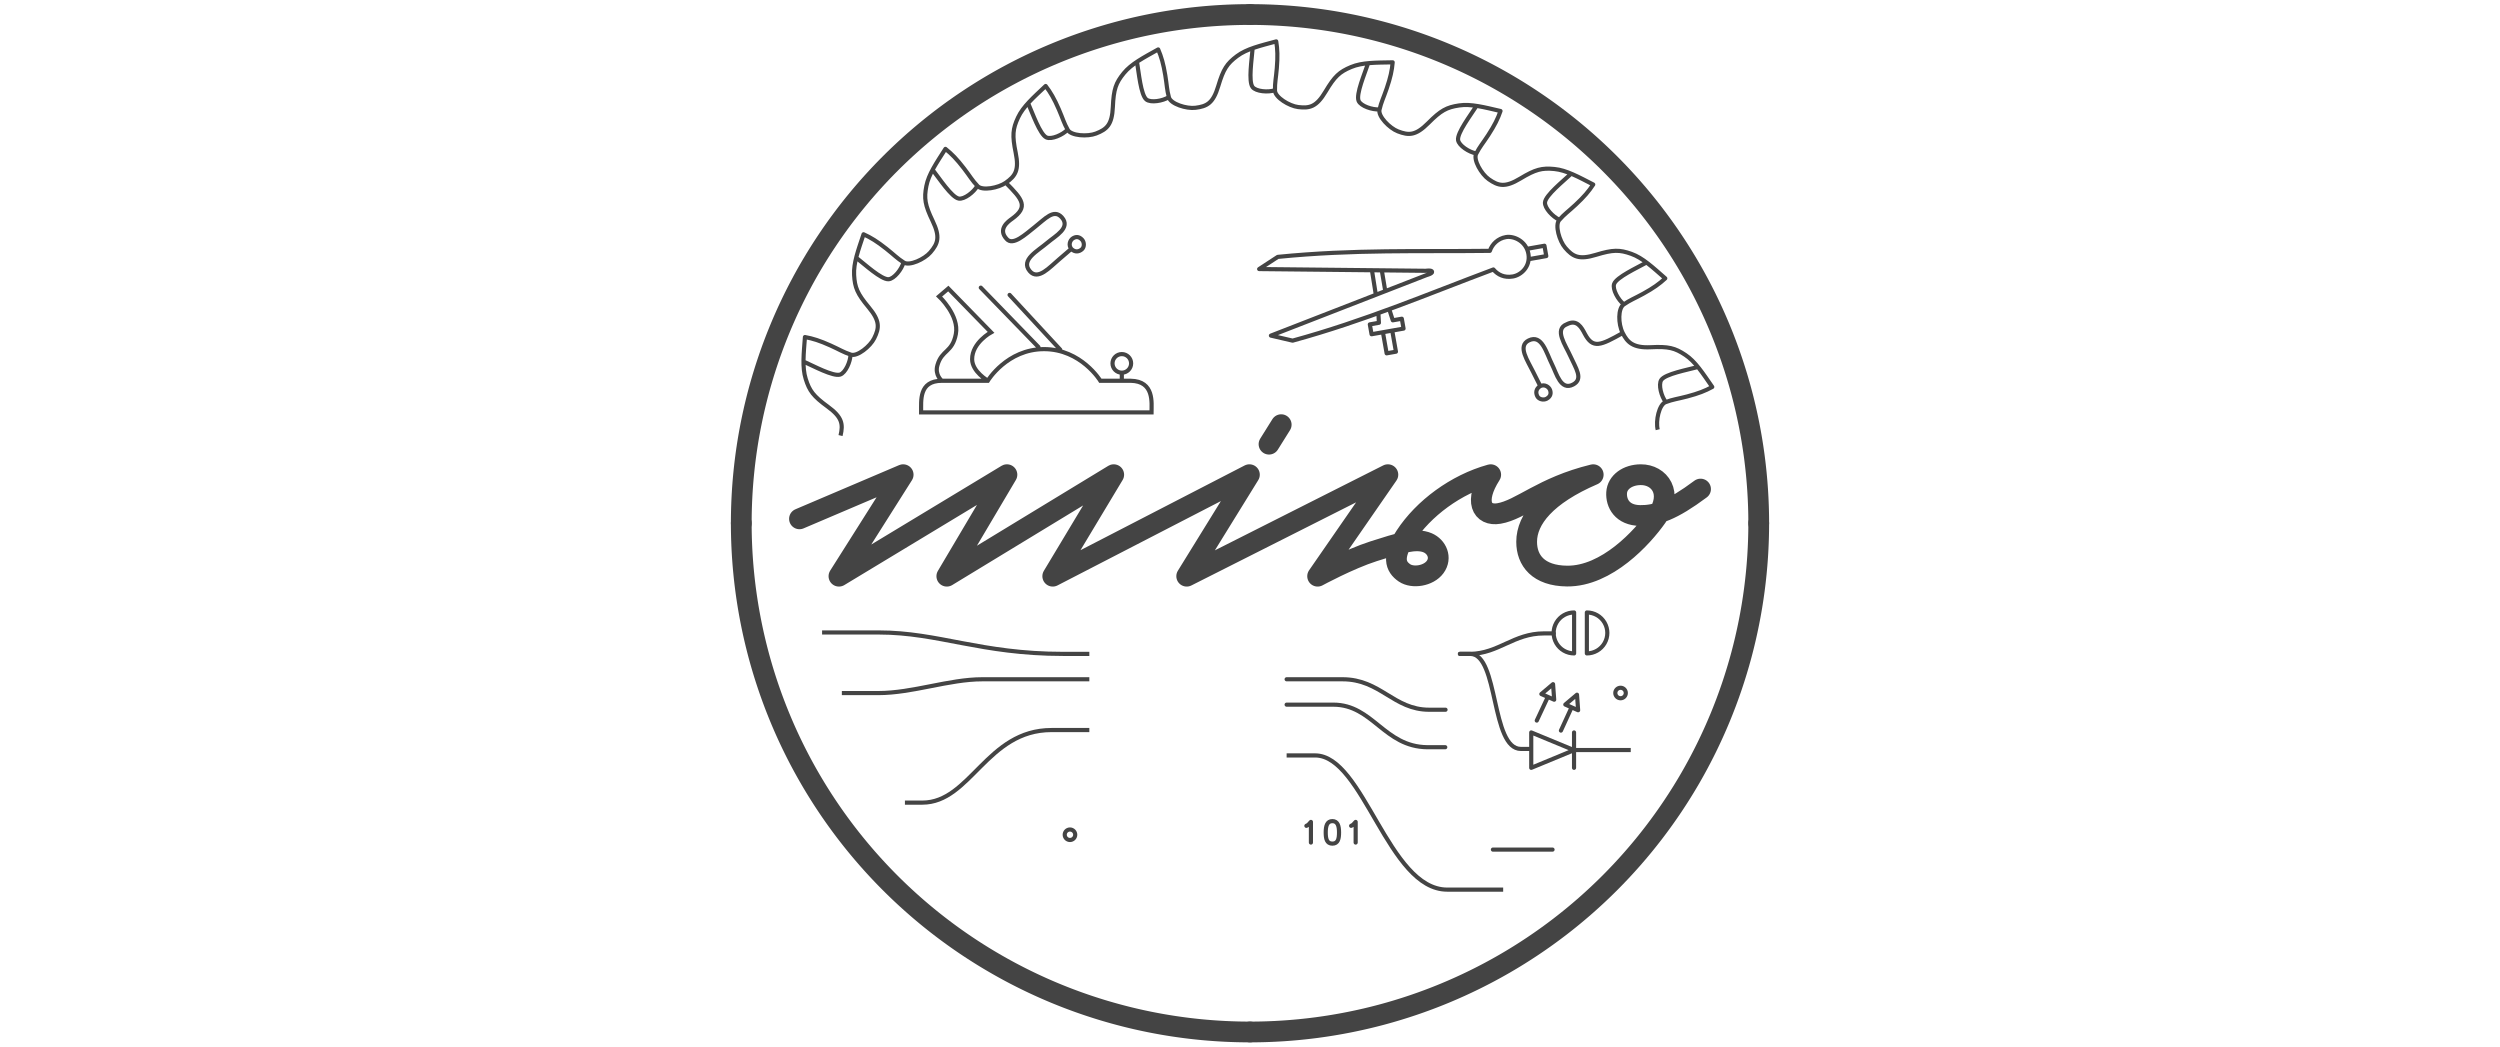<?xml version="1.0" encoding="UTF-8" standalone="no"?>
<!-- Created with Inkscape (http://www.inkscape.org/) -->

<svg
   xmlns:osb="http://www.openswatchbook.org/uri/2009/osb"
   xmlns:dc="http://purl.org/dc/elements/1.1/"
   xmlns:cc="http://creativecommons.org/ns#"
   xmlns:rdf="http://www.w3.org/1999/02/22-rdf-syntax-ns#"
   xmlns:svg="http://www.w3.org/2000/svg"
   xmlns="http://www.w3.org/2000/svg"
   xmlns:xlink="http://www.w3.org/1999/xlink"
   xmlns:sodipodi="http://sodipodi.sourceforge.net/DTD/sodipodi-0.dtd"
   xmlns:inkscape="http://www.inkscape.org/namespaces/inkscape"
   width="1204"
   height="504"
   viewBox="0 0 1204 504"
   version="1.1"
   id="logo"
   inkscape:version="0.92.2 5c3e80d, 2017-08-06"
   sodipodi:docname="miro-logo-2020-15-wo-wings.svg">
  <sodipodi:namedview
     id="base"
     pagecolor="#aaaaaa"
     bordercolor="#666666"
     borderopacity="1.0"
     inkscape:pageopacity="0"
     inkscape:pageshadow="2"
     inkscape:zoom="2.3039563"
     inkscape:cx="602.0002"
     inkscape:cy="252"
     inkscape:document-units="px"
     inkscape:current-layer="logo"
     showgrid="false"
     units="px"
     inkscape:window-width="3840"
     inkscape:window-height="1500"
     inkscape:window-x="0"
     inkscape:window-y="1"
     inkscape:window-maximized="1"
     inkscape:snap-global="false"
     showguides="false" />
  <defs
     id="defs1143">
    <linearGradient
       id="stroke"
       osb:paint="solid">
      <stop
         offset="0"
         id="strokecolor"
         class="mystrokecolor"
         style="stop-color:#444444;stop-opacity:1;" />
    </linearGradient>
    <linearGradient
       inkscape:collect="always"
       xlink:href="#stroke"
       id="linearGradient4578"
       x1="379.959"
       y1="240.975"
       x2="824.041"
       y2="240.975"
       gradientUnits="userSpaceOnUse" />
    <linearGradient
       inkscape:collect="always"
       xlink:href="#stroke"
       id="linearGradient4584"
       x1="381.799"
       y1="248.328"
       x2="825.625"
       y2="248.328"
       gradientUnits="userSpaceOnUse" />
    <linearGradient
       inkscape:collect="always"
       xlink:href="#stroke"
       id="linearGradient1733"
       gradientUnits="userSpaceOnUse"
       x1="96.999"
       y1="252"
       x2="1107.001"
       y2="252" />
    <linearGradient
       inkscape:collect="always"
       xlink:href="#stroke"
       id="linearGradient1735"
       gradientUnits="userSpaceOnUse"
       x1="96.999"
       y1="252"
       x2="1107.001"
       y2="252" />
    <linearGradient
       inkscape:collect="always"
       xlink:href="#stroke"
       id="linearGradient1737"
       gradientUnits="userSpaceOnUse"
       x1="96.999"
       y1="252"
       x2="1107.001"
       y2="252" />
    <linearGradient
       inkscape:collect="always"
       xlink:href="#stroke"
       id="linearGradient1739"
       gradientUnits="userSpaceOnUse"
       x1="96.999"
       y1="252"
       x2="1107.001"
       y2="252" />
  </defs>
  <g
     id="script"
     style="stroke:url(#linearGradient4578)">
    <path
       sodipodi:nodetypes="ccccccccccccccsssscscccscccc"
       inkscape:connector-curvature="0"
       d="m 617.028,204.52 -5.871,9.393 m -226.132,35.958 49.935,-21.264 -30.924,48.886 80.901,-48.886 -28.95,48.886 80.382,-48.886 -29.365,48.886 94.71,-48.886 -30.197,48.886 96.885,-48.886 -33.833,48.886 c 0,0 15.109,-8.211 26.965,-12.009 12.238,-3.921 20.356,-6.509 26.03,-4.068 4.392,1.889 6.86,7.207 3.587,11.669 -3.195,4.355 -10.809,5.478 -14.734,2.821 -4.439,-3.005 -6.07,-7.775 0.397,-17.694 8.686,-13.324 24.371,-24.981 41.106,-29.603 -8.193,12.822 -4.285,20.076 3.964,18.691 10.582,-1.777 20.892,-12.701 45.409,-18.691 -22.725,9.785 -32.053,21.402 -32.06,32.317 -0.007,8.96 5.61,16.396 19.507,16.509 19.09,0.155 36.305,-18.677 43.174,-28.474 8.029,-11.449 1.323,-20.417 -7.74,-20.353 -6.363,0.045 -11.3,3.614 -11.608,8.674 -0.307,5.054 2.634,10.859 11.276,10.985 7.819,0.114 15.448,-2.527 29.141,-12.734"
       style="fill:none;stroke:url(#linearGradient4578);stroke-width:10;stroke-linecap:round;stroke-linejoin:round;stroke-miterlimit:4;stroke-dasharray:none;stroke-opacity:1"
       id="miro" />
  </g>
  <path
     style="fill:none;fill-opacity:1;stroke:url(#linearGradient1733);stroke-width:10;stroke-linecap:round;stroke-linejoin:round;stroke-miterlimit:4;stroke-dasharray:none;stroke-opacity:1"
     d="M 602,7 A 245,245 0 0 0 357,252 v 0"
     id="circletl"
     inkscape:connector-curvature="0" />
  <path
     style="fill:none;fill-opacity:1;stroke:url(#linearGradient1735);stroke-width:10;stroke-linecap:round;stroke-linejoin:round;stroke-miterlimit:4;stroke-dasharray:none;stroke-opacity:1"
     d="M 602,497 A 245,245 0 0 1 357,252"
     id="circlebl"
     inkscape:connector-curvature="0" />
  <path
     style="fill:none;fill-opacity:1;stroke:url(#linearGradient1737);stroke-width:10;stroke-linecap:round;stroke-linejoin:round;stroke-miterlimit:4;stroke-dasharray:none;stroke-opacity:1"
     d="M 602,497 A 245,245 0 0 0 847,252"
     id="circlebr"
     inkscape:connector-curvature="0" />
  <path
     style="fill:none;fill-opacity:1;stroke:url(#linearGradient1739);stroke-width:10;stroke-linecap:round;stroke-linejoin:round;stroke-miterlimit:4;stroke-dasharray:none;stroke-opacity:1"
     d="M 602,7 A 245,245 0 0 1 847,252"
     id="circletr"
     inkscape:connector-curvature="0" />
  <g
     id="details"
     style="stroke:url(#linearGradient4584);stroke-width:2;stroke-miterlimit:4;stroke-dasharray:none">
    <path
       inkscape:connector-curvature="0"
       d="m 484.411,88.017 c 8.132,8.14 10.925,11.599 2.953,17.363 -1.809,1.289 -6.952,4.931 -2.605,9.654 3.042,3.613 9.078,-2.163 13.56,-5.675 5.126,-4.017 9.211,-8.958 13.06,-4.663 4.483,5.003 -3.21,8.992 -6.806,12.075 -4.862,4.168 -13.18,8.356 -8.658,13.772 3.998,4.789 9.688,-1.942 14.088,-5.593 3.347,-2.778 4.553,-4.022 5.957,-5.05 1.795,1.726 3.708,1.355 5.085,0.158 1.286,-1.118 1.179,-3.45 0.043,-4.655 -1.561,-1.656 -3.159,-1.442 -4.471,-0.552 -1.26,0.854 -2.206,3.144 -0.657,5.049 m -111.155,89.867 c 1.311,-5.558 0.762,-8.884 -6.166,-13.94 -6.928,-5.055 -8.808,-7.575 -10.613,-13.365 -1.724,-5.531 -0.967,-12.128 -0.368,-20.139 3.776,0.681 7.169,1.751 12.274,4.048 4.428,1.992 6.192,3.224 9.847,4.425 3.109,1.021 9.287,-3.977 11.217,-7.861 2.501,-5.034 2.868,-8.349 -2.62,-14.94 -5.488,-6.591 -6.698,-9.493 -7.037,-15.547 -0.325,-5.785 2.017,-11.998 4.549,-19.622 3.496,1.58 6.527,3.445 10.918,6.916 3.809,3.011 5.22,4.636 8.472,6.691 2.766,1.748 9.976,-1.595 12.794,-4.891 3.652,-4.274 4.815,-7.399 1.099,-15.128 -3.717,-7.729 -4.183,-10.838 -3.038,-16.793 1.094,-5.689 4.879,-11.145 9.192,-17.922 3.006,2.384 5.491,4.931 8.904,9.367 2.961,3.848 3.933,5.768 6.587,8.553 2.257,2.369 10.064,0.884 13.6,-1.627 4.583,-3.255 6.473,-6.003 4.751,-14.404 -1.722,-8.402 -1.417,-11.531 1.145,-17.027 2.447,-5.251 7.447,-9.621 13.282,-15.143 2.334,3.045 4.124,6.12 6.354,11.254 1.934,4.453 2.41,6.552 4.305,9.9 1.612,2.848 9.546,3.309 13.586,1.735 5.238,-2.04 7.74,-4.245 8.117,-12.813 0.377,-8.568 1.435,-11.529 5.258,-16.236 3.653,-4.497 9.567,-7.517 16.571,-11.451 1.522,3.522 2.509,6.941 3.421,12.463 0.791,4.79 0.741,6.942 1.763,10.651 0.87,3.155 8.452,5.535 12.754,4.993 5.577,-0.703 8.541,-2.232 10.994,-10.45 2.453,-8.218 4.2,-10.832 9.055,-14.465 4.638,-3.471 11.11,-4.96 18.861,-7.069 0.618,3.786 0.742,7.343 0.282,12.921 -0.4,4.839 -0.972,6.913 -0.884,10.759 0.075,3.272 6.849,7.427 11.154,7.949 5.581,0.677 8.827,-0.084 13.208,-7.456 4.381,-7.373 6.712,-9.482 12.306,-11.824 5.344,-2.237 11.983,-2.104 20.015,-2.262 -0.323,3.823 -1.069,7.302 -2.875,12.6 -1.566,4.596 -2.627,6.468 -3.479,10.22 -0.724,3.191 4.833,8.872 8.881,10.427 5.247,2.016 8.582,2.069 14.627,-4.014 6.045,-6.083 8.82,-7.561 14.816,-8.469 5.728,-0.867 12.135,0.879 19.963,2.683 -1.244,3.629 -2.816,6.822 -5.858,11.521 -2.639,4.076 -4.124,5.633 -5.864,9.064 -1.48,2.919 2.526,9.782 6.073,12.277 4.598,3.234 7.819,4.098 15.164,-0.33 7.345,-4.427 10.397,-5.185 16.433,-4.605 5.767,0.554 11.555,3.808 18.708,7.465 -2.091,3.217 -4.393,5.931 -8.488,9.746 -3.552,3.31 -5.372,4.459 -7.895,7.363 -2.146,2.47 0.067,10.103 2.9,13.386 3.672,4.256 6.585,5.879 14.788,3.374 8.202,-2.505 11.346,-2.496 17.06,-0.463 5.458,1.942 10.279,6.509 16.326,11.798 -2.812,2.61 -5.705,4.682 -10.607,7.385 -4.252,2.345 -6.296,3.016 -9.451,5.218 -2.684,1.873 -2.685,9.241 -0.449,13.689 2.236,4.449 4.955,7.306 13.52,6.875 8.565,-0.431 11.613,0.344 16.658,3.707 4.821,3.214 8.384,8.817 12.96,15.419 -3.363,1.847 -6.674,3.151 -12.086,4.579 -4.695,1.238 -6.841,1.391 -10.438,2.758 -3.059,1.163 -4.812,8.958 -3.746,13.254 m -16.826,-46.573 c -10.786,6.077 -14.387,7.698 -18.251,0.428 -1.619,-3.126 -3.807,-7.158 -8.65,-4.664 -6.33,2.392 -0.708,10.049 1.617,15.247 2.66,5.945 6.467,11.102 1.369,13.799 -5.938,3.141 -7.95,-5.287 -10.073,-9.522 -2.87,-5.725 -4.924,-14.809 -11.273,-11.729 -5.613,2.723 -0.456,9.87 2.024,15.022 1.887,3.919 2.803,5.39 3.462,7.001 -2.108,1.325 -2.21,3.27 -1.382,4.896 0.774,1.518 3.063,1.977 4.507,1.166 1.984,-1.115 2.162,-2.717 1.616,-4.205 -0.524,-1.429 -2.518,-2.9 -4.741,-1.857 M 435.123,126.373 c -0.865,3.308 -4.516,7.936 -7.197,8.11 -3.46,0.225 -11.651,-7.326 -15.102,-9.981 m 57.856,-34.979 c -1.645,2.998 -6.313,6.597 -8.956,6.113 -3.411,-0.624 -9.516,-9.944 -12.215,-13.359 m 64.635,-19.831 c -2.326,2.507 -7.73,4.86 -10.175,3.747 -3.156,-1.437 -6.806,-11.963 -8.593,-15.932 m 67.519,-3.487 c -2.867,1.865 -8.681,2.83 -10.781,1.155 -2.711,-2.162 -3.687,-13.26 -4.453,-17.546 m 66.334,13.066 c -3.234,1.11 -9.109,0.63 -10.738,-1.506 -2.103,-2.757 -0.346,-13.759 -0.044,-18.102 m 61.152,28.833 c -3.407,0.289 -8.988,-1.608 -10.047,-4.076 -1.368,-3.187 3.017,-13.429 4.367,-17.567 m 52.286,42.862 c -3.375,-0.55 -8.326,-3.749 -8.752,-6.401 -0.55,-3.424 6.197,-12.289 8.515,-15.974 m 40.269,54.308 c -3.139,-1.356 -7.161,-5.664 -6.929,-8.341 0.301,-3.455 9.004,-10.409 12.15,-13.418 m 25.825,62.482 c -2.715,-2.08 -5.566,-7.238 -4.688,-9.777 1.133,-3.277 11.269,-7.902 15.053,-10.054 m 9.826,66.891 c -2.126,-2.678 -3.635,-8.376 -2.165,-10.625 1.897,-2.903 12.854,-4.919 17.049,-6.084 m -407.514,-6.124 c -0.033,3.419 -2.447,8.797 -5.004,9.619 -3.301,1.062 -13.085,-4.267 -17.078,-6.001"
       style="fill:none;stroke:url(#linearGradient4584);stroke-width:2;stroke-linecap:butt;stroke-linejoin:round;stroke-miterlimit:4;stroke-dasharray:none;stroke-opacity:1"
       id="sawblade"
       sodipodi:nodetypes="ccccscccccccccsccccsssccssscccssscccssscccsssccccsssccsssccccssscccsscccczcsccccccccsccccccscccccccccccccccccccccccccccccccccc" />
    <path
       sodipodi:nodetypes="sssssssssccccccccccccccccccccccccccccccccccccccccccccccccccsssss"
       inkscape:connector-curvature="0"
       d="m 541.347,303.496 h 61.57 c 2.527,0 4.561,2.034 4.561,4.561 v 61.57 c 0,2.527 -2.034,4.561 -4.561,4.561 h -61.57 c -2.527,0 -4.561,-2.034 -4.561,-4.561 v -61.57 c 0,-2.527 2.034,-4.561 4.561,-4.561 z m 66.131,9.156 h 12.162 v 4.521 h -12.162 z m 0,12.225 h 12.162 v 4.521 h -12.162 z m 0,12.225 h 12.162 v 4.521 h -12.162 z m 0,12.225 h 12.162 v 4.521 h -12.162 z m 0,12.225 h 12.162 v 4.521 h -12.162 z m -82.854,-48.9 h 12.162 v 4.521 h -12.162 z m 0,12.225 h 12.162 v 4.521 h -12.162 z m 0,12.225 h 12.162 v 4.521 h -12.162 z m 0,12.225 h 12.162 v 4.521 h -12.162 z m 0,12.225 h 12.162 v 4.521 H 524.624 Z M 598.065,358.99 c 0,3.414 -2.767,6.181 -6.181,6.181 -3.414,0 -6.181,-2.767 -6.181,-6.181 0,-3.414 2.767,-6.181 6.181,-6.181 3.414,0 6.181,2.767 6.181,6.181 z"
       style="fill:none;fill-opacity:1;stroke:url(#linearGradient4584);stroke-width:2;stroke-linecap:butt;stroke-linejoin:round;stroke-miterlimit:4;stroke-dasharray:none;stroke-opacity:1"
       id="ic" />
    <path
       sodipodi:nodetypes="ccccccccccccccccccccccssccccccccc"
       inkscape:connector-curvature="0"
       d="m 736.398,124.795 8.291,-1.467 -0.882,-4.982 -8.291,1.467 m -71.688,30.968 0.256,4.67 -4.376,0.774 0.84,4.749 15.404,-2.726 -0.84,-4.749 -4.334,0.767 -1.719,-5.352 m -3.048,11.093 1.797,10.157 4.478,-0.792 -1.797,-10.157 m -9.738,-28.908 1.833,11.522 m 4.545,-1.782 -1.648,-9.798 m -50.092,-6.537 c 36.754,-3.657 68.183,-2.488 102.125,-2.907 1.06,-3.155 3.859,-5.958 7.756,-6.627 3.897,-0.669 9.778,2.038 10.816,8.091 1.038,6.053 -3.453,10.204 -7.516,10.883 -4.063,0.679 -7.179,-0.791 -9.355,-3.373 -31.838,11.93 -61.854,24.734 -96.688,34.276 l -10.445,-2.429 74.987,-29.157 c 0,0 2.81,-0.726 2.643,-1.589 -0.178,-0.918 -3.064,-0.462 -3.064,-0.462 l -80.237,-0.841 z"
       style="fill:none;fill-opacity:1;stroke:url(#linearGradient4584);stroke-width:2;stroke-linecap:butt;stroke-linejoin:round;stroke-miterlimit:4;stroke-dasharray:none;stroke-opacity:1"
       id="compass" />
    <path
       sodipodi:nodetypes="cccccccccccccccccccccccccccccccccccccccssccccccccc"
       inkscape:connector-curvature="0"
       d="m 577.343,118.449 h -12.207 m 5.964,5.1 v -13.395 h 9.911 v 20.561 c -5.068,-0.122 -9.85,0.059 -14.965,0 -2.486,-6.517 -4.295,-9.764 -10.846,-14.577 l 5.575,-5.984 h 10.325 M 671.996,75.245 V 86.145 M 651.2,75.245 V 86.145 M 630.403,75.245 V 86.145 M 609.607,75.245 V 86.145 M 588.811,75.245 V 86.145 M 568.014,75.245 V 86.145 M 547.218,75.245 v 10.9 m 124.778,8.9 V 105.945 M 651.2,95.045 V 105.945 M 630.403,95.045 V 105.945 M 609.607,95.045 V 105.945 M 547.218,95.045 v 10.9 m -15.189,21.955 c 0,0 32.196,-32.675 35.09,-33.936 3.514,-0.7 22.45,-1.092 22.889,0.834 v 74.282 c -6.367,0 -14.574,0.141 -18.079,-1.1 -3.978,-1.409 -9.489,-4.235 -12.31,-12.22 -2.647,-7.494 -0.016,-18.651 -5.023,-26.743 -1.38,-2.23 -4.599,-4.469 -9.339,-4.05 -3.82,0.209 -9.905,6.145 -9.905,6.145 z m 58.786,-21.955 h 97.548 l -0.2,-30.7 H 532.77 v 30.7 h 20.269"
       style="fill:none;stroke:url(#linearGradient4584);stroke-width:2;stroke-linecap:butt;stroke-linejoin:round;stroke-miterlimit:4;stroke-dasharray:none;stroke-opacity:1"
       id="combinationsquare" />
    <path
       sodipodi:nodetypes="cssc"
       inkscape:connector-curvature="0"
       id="trace1"
       d="m 524.624,314.913 h -12.712 c -39.597,0 -60.063,-10.317 -88.629,-10.317 h -27.367"
       style="opacity:1;vector-effect:none;fill:none;fill-opacity:1;stroke:url(#linearGradient4584);stroke-width:2;stroke-linecap:butt;stroke-linejoin:round;stroke-miterlimit:4;stroke-dasharray:none;stroke-dashoffset:0;stroke-opacity:1" />
    <path
       inkscape:connector-curvature="0"
       d="m 808.645,301.612 c 1.7,-3.198 5.672,-4.412 8.87,-2.712 3.198,1.7 4.412,5.672 2.712,8.87 -1.7,3.198 -5.672,4.412 -8.87,2.712 -3.198,-1.7 -4.412,-5.672 -2.712,-8.87 z m -8.965,28.286 c 2.129,-2.93 6.23,-3.58 9.161,-1.451 2.93,2.129 3.58,6.23 1.451,9.161 -2.129,2.93 -6.23,3.58 -9.161,1.451 -2.93,-2.129 -3.58,-6.23 -1.451,-9.161 z m -12.814,26.763 c 2.516,-2.606 6.668,-2.678 9.274,-0.162 2.606,2.516 2.678,6.668 0.162,9.274 -2.516,2.606 -6.668,2.678 -9.274,0.162 -2.606,-2.516 -2.678,-6.668 -0.162,-9.274 z m -16.414,24.719 c 2.854,-2.23 6.976,-1.724 9.206,1.13 2.23,2.854 1.724,6.976 -1.13,9.206 -2.854,2.23 -6.976,1.724 -9.206,-1.13 -2.23,-2.854 -1.724,-6.976 1.13,-9.206 z m -19.695,22.194 c 3.137,-1.811 7.148,-0.736 8.959,2.401 1.811,3.137 0.736,7.148 -2.401,8.959 -3.137,1.811 -7.148,0.736 -8.959,-2.401 -1.811,-3.137 -0.736,-7.148 2.401,-8.959 z m -22.592,19.237 c 3.358,-1.357 7.181,0.266 8.538,3.624 1.357,3.358 -0.266,7.181 -3.624,8.538 -3.358,1.357 -7.181,-0.266 -8.538,-3.624 -1.357,-3.358 0.266,-7.181 3.624,-8.538 z m -25.049,15.906 c 3.514,-0.876 7.074,1.262 7.95,4.777 0.876,3.514 -1.262,7.074 -4.777,7.95 -3.514,0.876 -7.074,-1.262 -7.95,-4.777 -0.876,-3.514 1.262,-7.074 4.777,-7.95 z m -27.019,12.265 c 3.602,-0.379 6.829,2.235 7.208,5.837 0.379,3.602 -2.235,6.829 -5.837,7.208 -3.602,0.379 -6.829,-2.235 -7.208,-5.837 -0.379,-3.602 2.235,-6.829 5.837,-7.208 z m -28.463,8.385 c 3.62,0.126 6.452,3.163 6.325,6.783 -0.126,3.62 -3.163,6.452 -6.783,6.325 -3.62,-0.126 -6.452,-3.163 -6.325,-6.783 0.126,-3.62 3.163,-6.452 6.783,-6.325 z m -29.353,4.342 c 3.567,0.629 5.949,4.031 5.32,7.598 -0.629,3.567 -4.031,5.949 -7.598,5.32 -3.567,-0.629 -5.949,-4.031 -5.32,-7.598 0.629,-3.567 4.031,-5.949 7.598,-5.32 z m -29.672,0.215 c 3.445,1.119 5.33,4.819 4.211,8.264 -1.119,3.445 -4.819,5.33 -8.264,4.211 -3.445,-1.119 -5.33,-4.819 -4.211,-8.264 1.119,-3.445 4.819,-5.33 8.264,-4.211 z m -29.413,-3.917 c 3.256,1.588 4.607,5.514 3.02,8.77 -1.588,3.256 -5.514,4.607 -8.77,3.02 -3.256,-1.588 -4.607,-5.514 -3.02,-8.77 1.588,-3.256 5.514,-4.607 8.77,-3.02 z m -28.582,-7.972 c 3.003,2.025 3.795,6.102 1.77,9.105 -2.025,3.003 -6.102,3.795 -9.105,1.77 -3.003,-2.025 -3.795,-6.102 -1.77,-9.105 2.025,-3.003 6.102,-3.795 9.105,-1.77 z m -27.194,-11.873 c 2.692,2.424 2.909,6.571 0.485,9.262 -2.424,2.692 -6.571,2.909 -9.262,0.485 -2.692,-2.424 -2.909,-6.57 -0.485,-9.262 2.424,-2.692 6.57,-2.909 9.262,-0.485 z m -25.277,-15.542 c 2.328,2.775 1.966,6.911 -0.808,9.24 -2.775,2.328 -6.911,1.966 -9.24,-0.808 -2.328,-2.775 -1.966,-6.911 0.808,-9.24 2.775,-2.328 6.911,-1.966 9.24,0.808 z m -22.868,-18.908 c 1.919,3.072 0.985,7.118 -2.086,9.037 -3.072,1.919 -7.118,0.985 -9.037,-2.086 -1.919,-3.072 -0.985,-7.118 2.086,-9.037 3.072,-1.919 7.118,-0.985 9.037,2.086 z m -20.014,-21.907 c 1.473,3.309 -0.015,7.186 -3.324,8.659 -3.309,1.473 -7.186,-0.015 -8.659,-3.324 -1.473,-3.309 0.015,-7.186 3.324,-8.659 3.309,-1.473 7.186,0.015 8.659,3.324 z M 418.489,359.324 c 0.998,3.482 -1.015,7.114 -4.497,8.112 -3.482,0.998 -7.114,-1.015 -8.112,-4.497 -0.998,-3.482 1.015,-7.114 4.497,-8.112 3.482,-0.998 7.114,1.015 8.112,4.497 z m -13.2,-26.575 c 0.504,3.587 -1.995,6.903 -5.582,7.407 -3.587,0.504 -6.903,-1.995 -7.407,-5.582 -0.504,-3.587 1.995,-6.903 5.582,-7.407 3.587,-0.504 6.903,1.995 7.407,5.582 z m -9.373,-29.654 c 0,3.622 -2.936,6.558 -6.558,6.558 -3.622,0 -6.558,-2.936 -6.558,-6.558 0,-3.622 2.936,-6.558 6.558,-6.558 3.622,0 6.558,2.936 6.558,6.558 z"
       style="fill:none;fill-opacity:1;stroke:url(#linearGradient4584);stroke-width:2;stroke-linecap:round;stroke-linejoin:round;stroke-miterlimit:4;stroke-dasharray:none;stroke-dashoffset:0;stroke-opacity:1"
       id="pads" />
    <path
       sodipodi:nodetypes="cssc"
       inkscape:connector-curvature="0"
       id="trace2"
       d="m 524.624,327.138 h -51.535 c -16.034,0 -33.599,6.648 -50.111,6.648 H 405.432"
       style="opacity:1;vector-effect:none;fill:none;fill-opacity:1;stroke:url(#linearGradient4584);stroke-width:2;stroke-linecap:butt;stroke-linejoin:miter;stroke-miterlimit:4;stroke-dasharray:none;stroke-dashoffset:0;stroke-opacity:1" />
    <path
       sodipodi:nodetypes="ccsc"
       inkscape:connector-curvature="0"
       id="trace3"
       d="M 524.624,339.363 H 486.507 c -20.811,0.199 -31.836,21.756 -53.302,21.756 h -14.437"
       style="opacity:1;vector-effect:none;fill:none;fill-opacity:1;stroke:url(#linearGradient4584);stroke-width:2;stroke-linecap:butt;stroke-linejoin:miter;stroke-miterlimit:4;stroke-dasharray:none;stroke-dashoffset:0;stroke-opacity:1" />
    <path
       sodipodi:nodetypes="cscc"
       inkscape:connector-curvature="0"
       id="trace4"
       d="M 524.624,351.588 H 506.402 c -31.174,0 -38.986,34.957 -62.216,34.957 h -8.374"
       style="opacity:1;vector-effect:none;fill:none;fill-opacity:1;stroke:url(#linearGradient4584);stroke-width:2;stroke-linecap:butt;stroke-linejoin:miter;stroke-miterlimit:4;stroke-dasharray:none;stroke-dashoffset:0;stroke-opacity:1" />
    <path
       sodipodi:nodetypes="cccc"
       inkscape:connector-curvature="0"
       id="trace5"
       d="m 524.624,363.813 h -10.965 c -19.958,0 -28.484,45.465 -49.322,45.27 h -8.002"
       style="opacity:1;vector-effect:none;fill:none;fill-opacity:1;stroke:url(#linearGradient4584);stroke-width:2;stroke-linecap:butt;stroke-linejoin:miter;stroke-miterlimit:4;stroke-dasharray:none;stroke-dashoffset:0;stroke-opacity:1" />
    <path
       sodipodi:nodetypes="cccccccccccccccsccccscscccc"
       inkscape:connector-curvature="0"
       d="m 472.345,138.53 27.754,28.595 m 35.688,7.882 c 0,2.475 2.006,4.481 4.481,4.481 2.475,0 4.481,-2.006 4.481,-4.481 0,-2.475 -2.006,-4.481 -4.481,-4.481 -2.475,0 -4.481,2.006 -4.481,4.481 z m 4.481,8.164 v -3.702 m -64.495,3.879 c 0,0 -7.564,-4.325 -7.594,-10.333 -0.04,-8.001 9.098,-12.967 9.098,-12.967 l -20.573,-21.091 -4.442,3.791 c 0,0 9.823,9.152 8.078,18.161 -1.745,9.009 -6.726,7.451 -8.878,14.988 -1.36,4.761 2.147,7.481 2.147,7.481 m 32.604,-41.352 24.39,26.353 m 19.326,14.999 c 0,0 -9.237,-15.229 -27.11,-15.24 -17.873,-0.012 -27.11,15.24 -27.11,15.24 h -22.09 c -11.199,0 -9.942,9.603 -10,15.235 h 110.954 c 0,-4.559 1.421,-15.037 -10,-15.235 z"
       style="opacity:1;vector-effect:none;fill:none;fill-opacity:1;stroke:url(#linearGradient4584);stroke-width:2;stroke-linecap:round;stroke-linejoin:miter;stroke-miterlimit:4;stroke-dasharray:none;stroke-dashoffset:0;stroke-opacity:1"
       id="handplane" />
    <path
       sodipodi:nodetypes="ccccc"
       inkscape:connector-curvature="0"
       id="resistor"
       d="m 666.633,308.653 h 36.274 v 12.488 h -36.274 z"
       style="fill:none;fill-opacity:1;stroke:url(#linearGradient4584);stroke-width:2;stroke-linecap:round;stroke-linejoin:round;stroke-miterlimit:4;stroke-dasharray:none;stroke-dashoffset:0;stroke-opacity:1" />
    <path
       id="led"
       style="opacity:1;vector-effect:none;fill:none;fill-opacity:1;stroke:url(#linearGradient4584);stroke-width:2;stroke-linecap:round;stroke-linejoin:round;stroke-miterlimit:4;stroke-dasharray:none;stroke-dashoffset:0;stroke-opacity:1"
       d="m 737.447,352.742 v 17.047 l 20.611,-8.523 z m 20.611,0 v 17.047 z m -15.734,-18.498 5.629,-4.751 0.544,7.484 z m -2.22,12.784 5.261,-11.233 z m 13.752,-7.71 5.629,-4.751 0.544,7.484 z m -2.114,12.533 5.061,-11.033 z"
       inkscape:connector-curvature="0"
       sodipodi:nodetypes="ccccccccccccccsccsccc" />
    <path
       sodipodi:nodetypes="ssssscccc"
       inkscape:connector-curvature="0"
       d="m 718.217,409.181 c 0,-1.916 -1.553,-3.469 -3.469,-3.469 -1.916,0 -3.469,1.553 -3.469,3.469 0,1.916 1.553,3.469 3.469,3.469 1.916,0 3.469,-1.553 3.469,-3.469 z m -25.109,7.069 v -38.652 l 34.883,19.326 z"
       style="fill:none;fill-opacity:1;stroke:url(#linearGradient4584);stroke-width:2;stroke-linecap:round;stroke-linejoin:round;stroke-miterlimit:4;stroke-dasharray:none;stroke-dashoffset:0;stroke-opacity:1"
       id="driver" />
    <path
       sodipodi:nodetypes="cc"
       inkscape:connector-curvature="0"
       id="trace15"
       d="m 758.306,361.216 27.059,2.6e-4"
       style="opacity:1;vector-effect:none;fill:none;fill-opacity:1;stroke:url(#linearGradient4584);stroke-width:2;stroke-linecap:butt;stroke-linejoin:miter;stroke-miterlimit:4;stroke-dasharray:none;stroke-dashoffset:0;stroke-opacity:1" />
    <path
       sodipodi:nodetypes="cc"
       inkscape:connector-curvature="0"
       id="trace6"
       d="m 619.64,314.913 h 46.596"
       style="opacity:1;vector-effect:none;fill:none;fill-opacity:1;stroke:url(#linearGradient4584);stroke-width:2;stroke-linecap:butt;stroke-linejoin:miter;stroke-miterlimit:4;stroke-dasharray:none;stroke-dashoffset:0;stroke-opacity:1" />
    <path
       sodipodi:nodetypes="cccc"
       inkscape:connector-curvature="0"
       id="trace14"
       d="m 703.105,314.913 h 5.011 c 13.739,0.188 9.811,45.777 24.388,45.777 h 4.694"
       style="opacity:1;vector-effect:none;fill:none;fill-opacity:1;stroke:url(#linearGradient4584);stroke-width:2;stroke-linecap:round;stroke-linejoin:round;stroke-miterlimit:4;stroke-dasharray:none;stroke-dashoffset:0;stroke-opacity:1" />
    <path
       sodipodi:nodetypes="cc"
       inkscape:connector-curvature="0"
       id="trace16"
       d="m 784.374,333.752 h 13.875"
       style="opacity:1;vector-effect:none;fill:none;fill-opacity:1;stroke:url(#linearGradient4584);stroke-width:2;stroke-linecap:round;stroke-linejoin:round;stroke-miterlimit:4;stroke-dasharray:none;stroke-dashoffset:0;stroke-opacity:1" />
    <path
       sodipodi:nodetypes="sssss"
       inkscape:connector-curvature="0"
       id="via1"
       d="m 782.986,333.752 c 0,1.396 -1.131,2.527 -2.527,2.527 -1.396,0 -2.527,-1.131 -2.527,-2.527 0,-1.396 1.131,-2.527 2.527,-2.527 1.396,0 2.527,1.131 2.527,2.527 z"
       style="fill:none;fill-opacity:1;stroke:url(#linearGradient4584);stroke-width:2;stroke-linecap:round;stroke-linejoin:round;stroke-miterlimit:4;stroke-dasharray:none;stroke-dashoffset:0;stroke-opacity:1" />
    <path
       sodipodi:nodetypes="cccc"
       inkscape:connector-curvature="0"
       id="trace9"
       d="m 619.64,351.588 h 18.311 c 21.545,0.15 34.739,45.336 51.144,45.336 H 693.72"
       style="opacity:1;vector-effect:none;fill:none;fill-opacity:1;stroke:url(#linearGradient4584);stroke-width:2;stroke-linecap:butt;stroke-linejoin:miter;stroke-miterlimit:4;stroke-dasharray:none;stroke-dashoffset:0;stroke-opacity:1" />
    <path
       sodipodi:nodetypes="cc"
       inkscape:connector-curvature="0"
       id="trace18"
       d="m 718.987,409.168 h 28.714"
       style="opacity:1;vector-effect:none;fill:none;fill-opacity:1;stroke:url(#linearGradient4584);stroke-width:2;stroke-linecap:round;stroke-linejoin:round;stroke-miterlimit:4;stroke-dasharray:none;stroke-dashoffset:0;stroke-opacity:1" />
    <path
       sodipodi:nodetypes="cc"
       inkscape:connector-curvature="0"
       id="trace17"
       d="m 709.618,386.546 h 57.992"
       style="opacity:1;vector-effect:none;fill:none;fill-opacity:1;stroke:url(#linearGradient4584);stroke-width:2;stroke-linecap:round;stroke-linejoin:round;stroke-miterlimit:4;stroke-dasharray:none;stroke-dashoffset:0;stroke-opacity:1" />
    <path
       sodipodi:nodetypes="cscc"
       style="opacity:1;vector-effect:none;fill:none;fill-opacity:1;stroke:url(#linearGradient4584);stroke-width:2;stroke-linecap:round;stroke-linejoin:round;stroke-miterlimit:4;stroke-dasharray:none;stroke-dashoffset:0;stroke-opacity:1"
       d="m 619.64,339.363 h 22.469 c 19.047,0 24.449,20.272 45.268,20.497 h 8.655"
       id="trace8"
       inkscape:connector-curvature="0" />
    <path
       sodipodi:nodetypes="sssss"
       inkscape:connector-curvature="0"
       id="via3"
       d="m 696.671,359.86 c 0,1.396 1.131,2.527 2.527,2.527 1.396,0 2.527,-1.131 2.527,-2.527 0,-1.396 -1.131,-2.527 -2.527,-2.527 -1.396,0 -2.527,1.131 -2.527,2.527 z"
       style="fill:none;fill-opacity:1;stroke:url(#linearGradient4584);stroke-width:2;stroke-linecap:round;stroke-linejoin:round;stroke-miterlimit:4;stroke-dasharray:none;stroke-dashoffset:0;stroke-opacity:1" />
    <path
       sodipodi:nodetypes="cccc"
       inkscape:connector-curvature="0"
       id="trace7"
       d="m 619.64,327.138 h 26.909 c 18.335,0 24.552,14.669 41.736,14.669 h 7.883"
       style="opacity:1;vector-effect:none;fill:none;fill-opacity:1;stroke:url(#linearGradient4584);stroke-width:2;stroke-linecap:round;stroke-linejoin:round;stroke-miterlimit:4;stroke-dasharray:none;stroke-dashoffset:0;stroke-opacity:1" />
    <path
       sodipodi:nodetypes="sssss"
       inkscape:connector-curvature="0"
       id="via2"
       d="m 696.671,341.806 c 0,1.396 1.131,2.527 2.527,2.527 1.396,0 2.527,-1.131 2.527,-2.527 0,-1.396 -1.131,-2.527 -2.527,-2.527 -1.396,0 -2.527,1.131 -2.527,2.527 z"
       style="fill:none;fill-opacity:1;stroke:url(#linearGradient4584);stroke-width:2;stroke-linecap:round;stroke-linejoin:round;stroke-miterlimit:4;stroke-dasharray:none;stroke-dashoffset:0;stroke-opacity:1" />
    <path
       sodipodi:nodetypes="ccsc"
       inkscape:connector-curvature="0"
       id="trace10"
       d="m 619.64,363.813 h 13.719 c 23.38,0 35.166,64.633 63.626,64.633 h 26.944"
       style="opacity:1;vector-effect:none;fill:none;fill-opacity:1;stroke:url(#linearGradient4584);stroke-width:2;stroke-linecap:butt;stroke-linejoin:miter;stroke-miterlimit:4;stroke-dasharray:none;stroke-dashoffset:0;stroke-opacity:1" />
    <path
       transform="translate(124.132)"
       sodipodi:nodetypes="ccccccccccccccccccccccccccc"
       id="signal"
       style="opacity:1;vector-effect:none;fill:none;fill-opacity:1;stroke:url(#linearGradient4584);stroke-width:2;stroke-linecap:round;stroke-linejoin:round;stroke-miterlimit:4;stroke-dasharray:none;stroke-dashoffset:0;stroke-opacity:1"
       d="m 406.512,405.796 h 18.314 v -13.646 h 13.082 v 13.646 h 39.257 v -13.646 h 13.082 v 13.646 h 2.9 m -86.634,23.851 h 13.082 v -13.646 h 13.082 v 13.646 h 13.056 v -13.646 h 13.082 v 13.646 h 13.119 v -13.646 h 13.082 v 13.646 h 8.132 m -86.634,-41.742 v 53.183 h 129.234"
       inkscape:connector-curvature="0" />
    <path
       sodipodi:nodetypes="ssssscccccccc"
       inkscape:connector-curvature="0"
       id="data"
       style="fill:none;fill-opacity:1;stroke:url(#linearGradient4584);stroke-width:2;stroke-linecap:round;stroke-linejoin:round;stroke-miterlimit:4;stroke-dasharray:none;stroke-dashoffset:0;stroke-opacity:1"
       d="m 644.882,400.872 c 0,2.996 -0.449,5.424 -3.205,5.424 -2.756,0 -3.205,-2.428 -3.205,-5.424 0,-2.996 0.613,-5.424 3.205,-5.424 2.592,0 3.205,2.428 3.205,5.424 z m 5.823,-3.15 0.872,-0.473 1.308,-1.419 v 9.935 m -23.727,-8.042 0.872,-0.473 1.308,-1.419 v 9.935" />
    <path
       sodipodi:nodetypes="ccccccccccscsc"
       inkscape:connector-curvature="0"
       d="m 651.67,419.763 v 9.866 m 5.773,-9.866 -5.773,6.577 m 2.062,-2.349 3.711,5.638 m -16.984,-9.866 v 9.866 h 4.949 m -12.129,-7.799 c 0,0 -0.414,-2.067 -2.683,-2.067 -2.269,0 -2.965,2.271 -2.967,4.974 -0.002,2.703 0.882,4.974 2.967,4.974 2.085,0 2.806,-1.861 2.806,-1.861"
       style="fill:none;stroke:url(#linearGradient4584);stroke-width:2;stroke-linecap:round;stroke-linejoin:round;stroke-miterlimit:4;stroke-dasharray:none"
       id="clock" />
    <path
       sodipodi:nodetypes="cscsc"
       inkscape:connector-curvature="0"
       id="via4"
       d="m 517.824,402.011 c 0,1.396 -1.131,2.527 -2.527,2.527 -1.396,0 -2.527,-1.131 -2.527,-2.527 0,-1.396 1.131,-2.527 2.527,-2.527 1.396,0 2.527,1.131 2.527,2.527 z"
       style="fill:none;fill-opacity:1;stroke:url(#linearGradient4584);stroke-width:2;stroke-linecap:round;stroke-linejoin:round;stroke-miterlimit:4;stroke-dasharray:none;stroke-dashoffset:0;stroke-opacity:1" />
    <path
       sodipodi:nodetypes="cccc"
       inkscape:connector-curvature="0"
       id="trace11"
       d="m 512.769,402.011 h -4.947 c -10.577,0 -12.975,26.539 -22.752,26.539 h -5.588"
       style="opacity:1;vector-effect:none;fill:none;fill-opacity:1;stroke:url(#linearGradient4584);stroke-width:2;stroke-linecap:butt;stroke-linejoin:miter;stroke-miterlimit:4;stroke-dasharray:none;stroke-dashoffset:0;stroke-opacity:1" />
    <path
       sodipodi:nodetypes="cssccccssccc"
       inkscape:connector-curvature="0"
       d="m 764.233,294.965 c 3.522,0 6.776,1.879 8.537,4.929 1.761,3.05 1.761,6.808 0,9.858 -1.761,3.05 -5.015,4.929 -8.537,4.929 v -9.858 z m -6.143,0 c -3.522,0 -6.776,1.879 -8.537,4.929 -1.761,3.05 -1.761,6.808 0,9.858 1.761,3.05 5.015,4.929 8.537,4.929 v -9.858 z"
       style="fill:none;fill-opacity:1;stroke:url(#linearGradient4584);stroke-width:2;stroke-linecap:round;stroke-linejoin:round;stroke-miterlimit:4;stroke-dasharray:none;stroke-dashoffset:0;stroke-opacity:1"
       id="solderbridge" />
    <path
       sodipodi:nodetypes="cc"
       inkscape:connector-curvature="0"
       id="trace13"
       d="M 774.027,305.047 H 807.669"
       style="opacity:1;vector-effect:none;fill:none;fill-opacity:1;stroke:url(#linearGradient4584);stroke-width:2;stroke-linecap:round;stroke-linejoin:round;stroke-miterlimit:4;stroke-dasharray:none;stroke-dashoffset:0;stroke-opacity:1" />
    <path
       style="opacity:1;vector-effect:none;fill:none;fill-opacity:1;stroke:url(#linearGradient4584);stroke-width:2;stroke-linecap:round;stroke-linejoin:round;stroke-miterlimit:4;stroke-dasharray:none;stroke-dashoffset:0;stroke-opacity:1"
       d="m 703.105,314.913 h 4.899 c 13.739,-0.188 20.986,-9.865 35.563,-9.865 h 4.694"
       id="trace12"
       inkscape:connector-curvature="0"
       sodipodi:nodetypes="cccc" />
    <path
       sodipodi:nodetypes="ccccccccccccccccccccccc"
       inkscape:connector-curvature="0"
       d="m 671,181 v 13 m -6,-13 v 13 m -6,-13 v 13 m -22,-11 h 16 v 9 h -16 z m -8,4.5 h -10 m 10,1.5 v -3 h 8 v 3 z m 24,-8 h 74 v 13 h -74 z"
       style="opacity:1;vector-effect:none;fill:none;fill-opacity:1;stroke:url(#linearGradient4584);stroke-width:2;stroke-linecap:round;stroke-linejoin:round;stroke-miterlimit:4;stroke-dasharray:none;stroke-dashoffset:0;stroke-opacity:1"
       id="pencil" />
  </g>
</svg>
